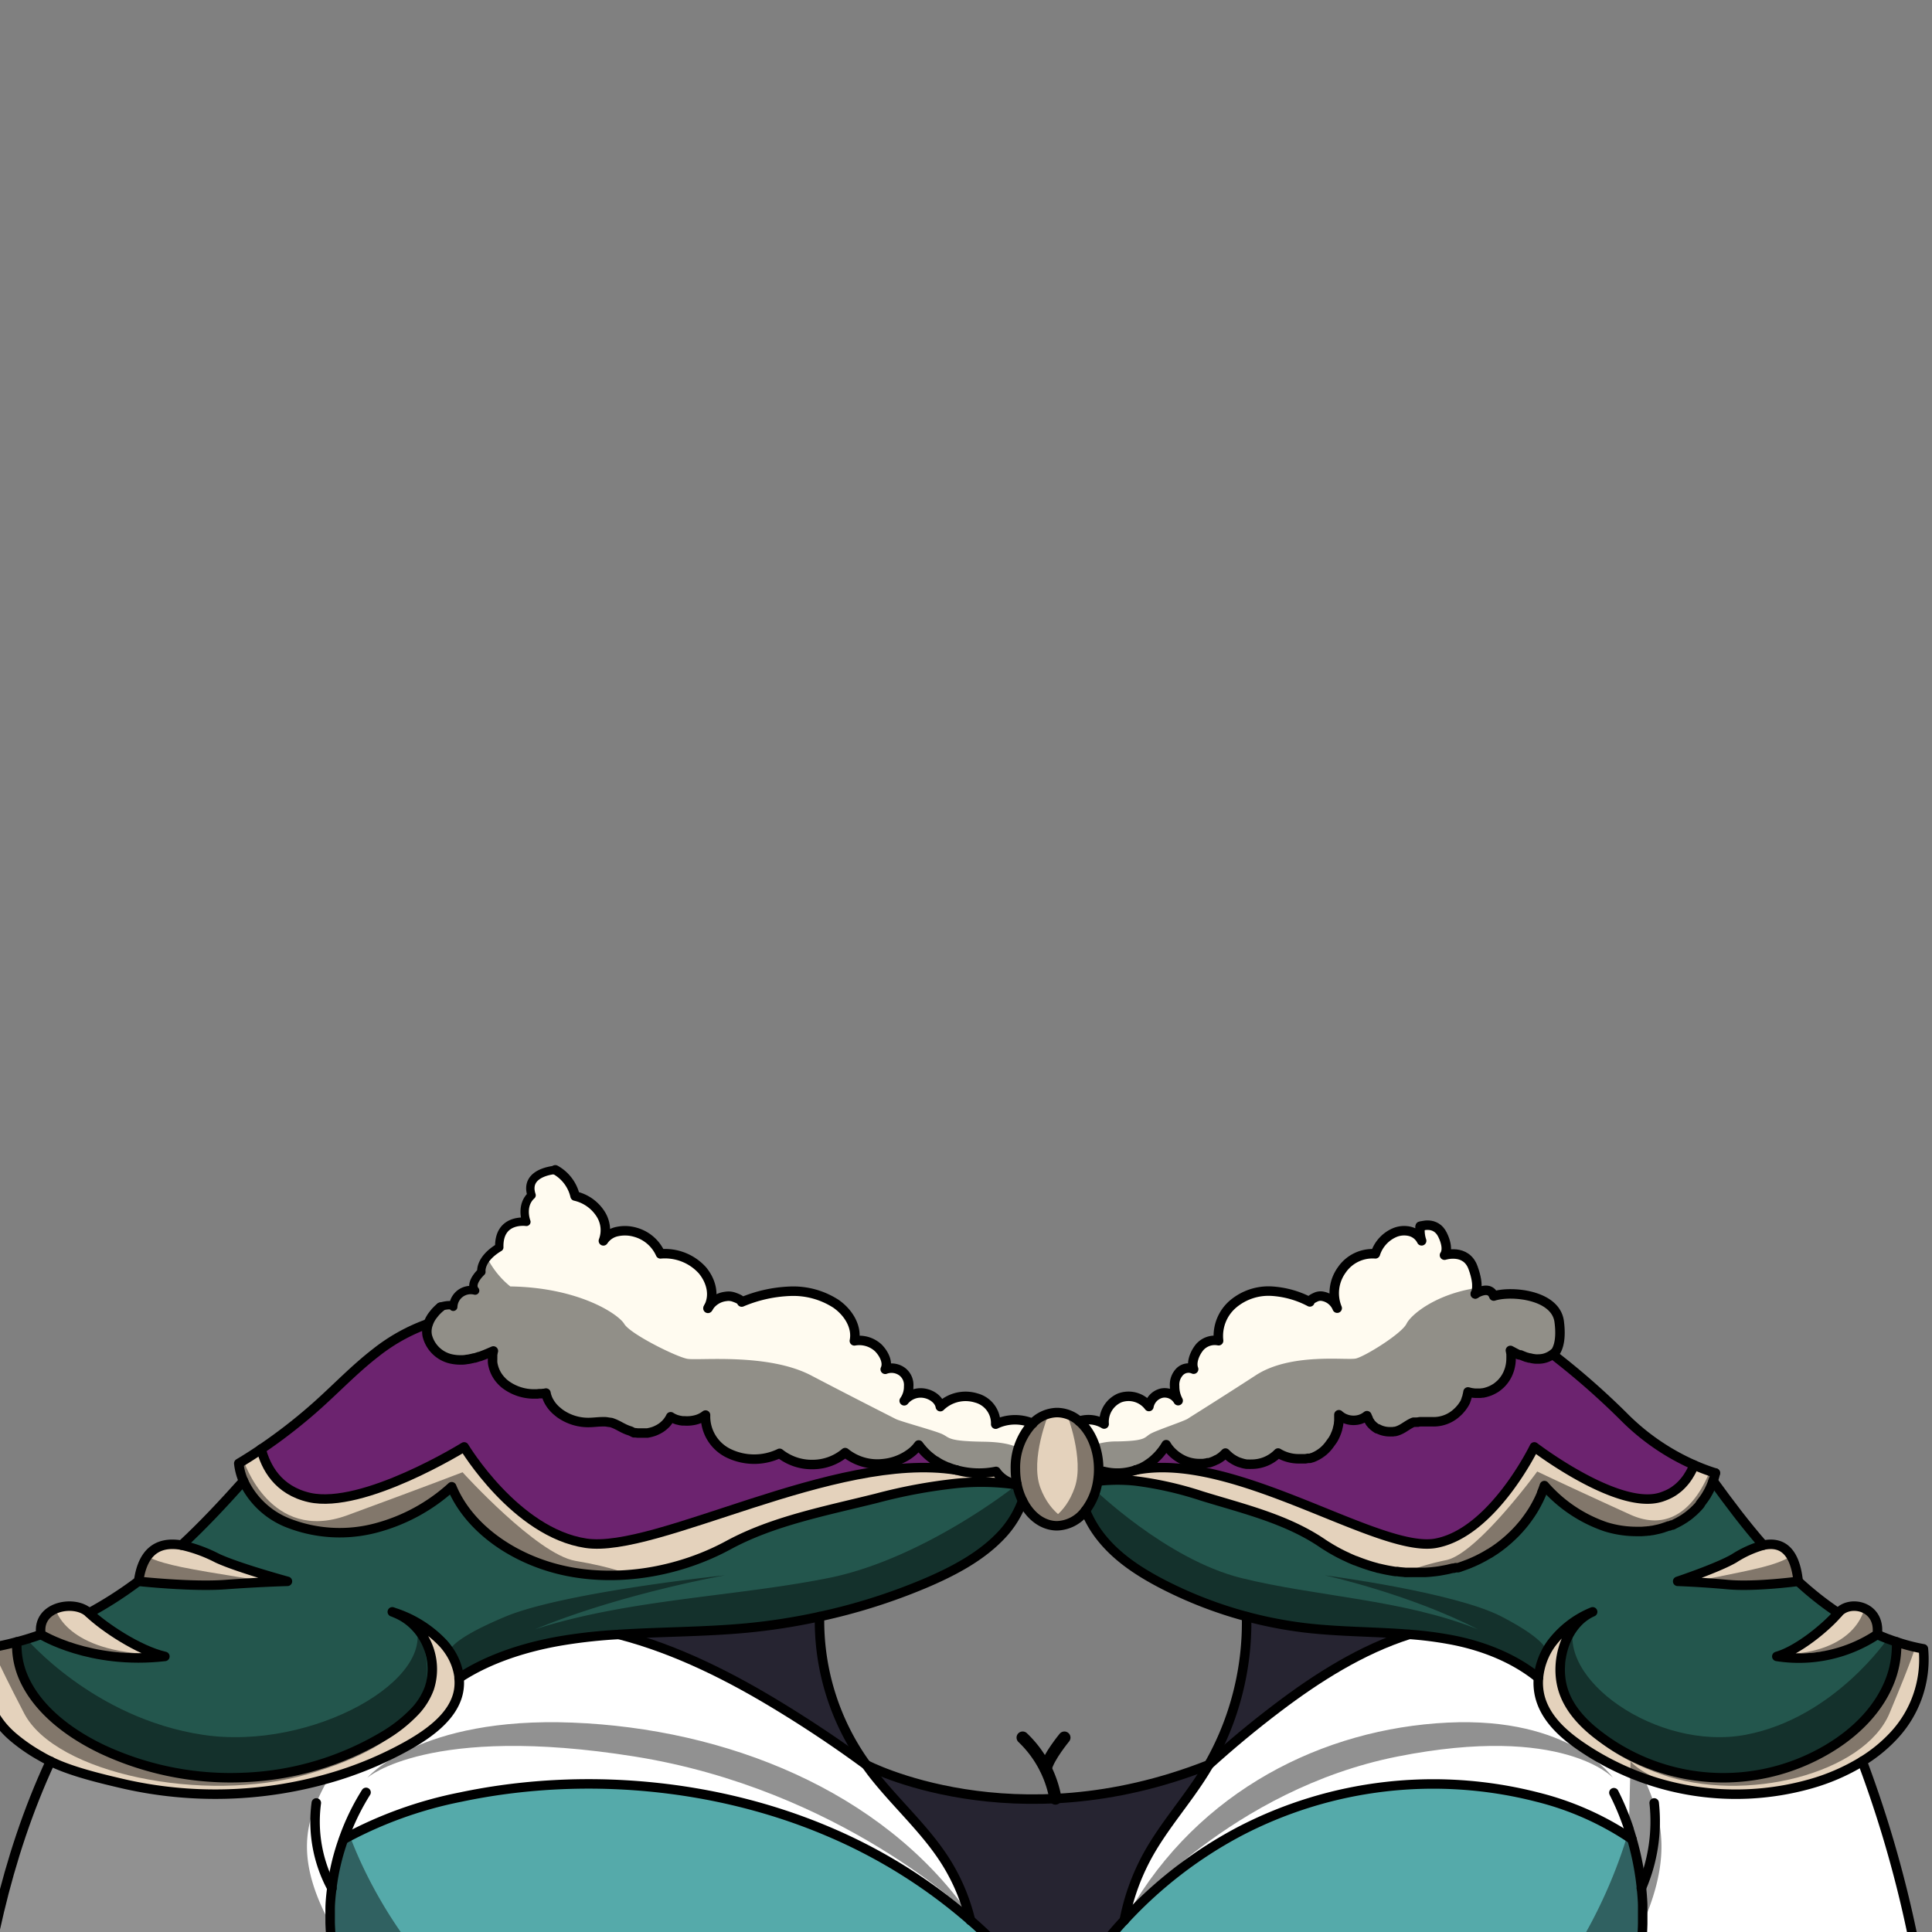 <svg xmlns="http://www.w3.org/2000/svg" viewBox="0 0 432 432">
  <rect x="0" y="0" width="432" height="432" fill="#808080" stroke="none"/>
  <defs>
    <style>.BUNTAI_BEAR_OUTFIT_BEAR_OUTFIT_24_cls-1{isolation:isolate;}.BUNTAI_BEAR_OUTFIT_BEAR_OUTFIT_24_cls-2{fill:#fff;}.BUNTAI_BEAR_OUTFIT_BEAR_OUTFIT_24_cls-3{fill:#6c236f;}.BUNTAI_BEAR_OUTFIT_BEAR_OUTFIT_24_cls-4{fill:#e4d2bc;}.BUNTAI_BEAR_OUTFIT_BEAR_OUTFIT_24_cls-5{fill:#5aa;}.BUNTAI_BEAR_OUTFIT_BEAR_OUTFIT_24_cls-6{fill:#fffbf0;}.BUNTAI_BEAR_OUTFIT_BEAR_OUTFIT_24_cls-7{fill:#23564d;}.BUNTAI_BEAR_OUTFIT_BEAR_OUTFIT_24_cls-8{fill:#262431;}.BUNTAI_BEAR_OUTFIT_BEAR_OUTFIT_24_cls-10,.BUNTAI_BEAR_OUTFIT_BEAR_OUTFIT_24_cls-12,.BUNTAI_BEAR_OUTFIT_BEAR_OUTFIT_24_cls-9{fill:none;stroke:#000;stroke-linecap:round;stroke-linejoin:round;}.BUNTAI_BEAR_OUTFIT_BEAR_OUTFIT_24_cls-9{stroke-width:2.12px;}.BUNTAI_BEAR_OUTFIT_BEAR_OUTFIT_24_cls-10{stroke-width:1.87px;}.BUNTAI_BEAR_OUTFIT_BEAR_OUTFIT_24_cls-11{opacity:0.43;mix-blend-mode:multiply;}.BUNTAI_BEAR_OUTFIT_BEAR_OUTFIT_24_cls-12{stroke-width:2.73px;}</style>
  </defs>
  <g class="BUNTAI_BEAR_OUTFIT_BEAR_OUTFIT_24_cls-1">
    <g id="outfit">
      <path class="BUNTAI_BEAR_OUTFIT_BEAR_OUTFIT_24_cls-2" d="M432,462H357.49l-.16-.07.16-.25.07-.12a60.61,60.61,0,0,0,8.56-20.84s0,0,0,0l.24-1.28a57.94,57.94,0,0,0,.95-9.28c0-.53,0-1.06,0-1.58s0-.83,0-1.23,0-.73,0-1.09c0-.72-.05-1.41-.1-2.1a62.52,62.52,0,0,0-2.28-12.83l-.28-.19-.84-.58a67.29,67.29,0,0,0-20.09-8.68,93.66,93.66,0,0,0-66.5,7.67,96.43,96.43,0,0,0-25.82,19.89,49.36,49.36,0,0,1,5.24-14.54c3.67-6.63,8.78-12.28,12.75-18.7.31-.51.61-1,.91-1.53q7.38-6.69,15.32-12.72c9-6.82,18.89-13.06,29.46-16.42a85.89,85.89,0,0,1,9.43,1.2c7,1.33,14,4.06,19.49,8.52a12.68,12.68,0,0,0,.27,3.93c1.13,4.83,5,8.42,9,11.2a60.45,60.45,0,0,0,11.27,6.16c1,.42,2.07.82,3.12,1.19a61.11,61.11,0,0,0,37,1.25,45.94,45.94,0,0,0,11.73-5.09A263,263,0,0,1,432,462Z" />
      <path class="BUNTAI_BEAR_OUTFIT_BEAR_OUTFIT_24_cls-3" d="M363.37,317.06a51.15,51.15,0,0,0,15.41,10.51,14.33,14.33,0,0,1-1.15,2.28,6.37,6.37,0,0,1-.35.55,6.55,6.55,0,0,1-.39.53c-.07.1-.15.19-.23.29s-.31.37-.48.55-.21.23-.32.33a8.8,8.8,0,0,1-1.08.93l-.39.29a9.91,9.91,0,0,1-2,1.06,5.59,5.59,0,0,1-.57.22q-.36.13-.75.24c-9.74,2.71-28-11.33-28-11.33s-9.26,19.16-22,21.54-45-20.66-67-16.38a6.83,6.83,0,0,0,.75-.29h.06l.31-.14.32-.15.09-.05.24-.13a2.58,2.58,0,0,0,.32-.18l.1-.06,0,0c.23-.14.44-.28.66-.44l.52-.37c.31-.25.61-.5.9-.78s.35-.33.52-.51l.18-.19c.17-.18.34-.38.5-.58a.39.39,0,0,0,.08-.1l.1-.12q.27-.33.51-.69l0,0c.2-.28.38-.57.55-.86l.27.43a.08.08,0,0,1,0,0h0a8.83,8.83,0,0,0,1.66,1.79,7.86,7.86,0,0,0,.8.59,8.39,8.39,0,0,0,3.67,1.36,9.2,9.2,0,0,0,1,.06h.09l.54,0h.17a5.77,5.77,0,0,0,.58-.08,2.63,2.63,0,0,0,.47-.1l.13,0h0l.1,0h.05l.05,0a4.16,4.16,0,0,0,.5-.16l.16-.06.29-.11.37-.17.36-.19.07,0a7.28,7.28,0,0,0,1-.64l.1-.07.07-.07h0a9.87,9.87,0,0,0,.75-.7l.17.17.06.05.09.09.15.15,0,0a1.43,1.43,0,0,0,.23.2,6.26,6.26,0,0,0,.57.45l0,0a3.78,3.78,0,0,0,.33.22l0,0,.21.13.13.08h0l.27.14a3.24,3.24,0,0,0,.37.19l.53.22.06,0a2.67,2.67,0,0,0,.26.09l.51.15a7.78,7.78,0,0,0,.84.16l.21,0,.2,0a5.83,5.83,0,0,0,.59,0,8.25,8.25,0,0,0,6-2.5,8.81,8.81,0,0,0,4.62,1.29l.44,0h.33l.3,0,.24,0h.17l.31-.06h.05l.21-.05.15,0h0l.09,0,.07,0,.14,0a2.49,2.49,0,0,0,.44-.14l.56-.22.35-.17h0l.29-.15.42-.25a10,10,0,0,0,1-.73l.07-.07a4,4,0,0,0,.3-.28,6.87,6.87,0,0,0,.58-.63l.28-.35.26-.36L298,322a8.35,8.35,0,0,0,.43-.77l.05-.11s0,0,0,0l.15-.33c0-.06.05-.13.08-.19l.15-.39c.08-.22.15-.45.22-.68a.64.64,0,0,1,0-.07c.06-.24.12-.48.17-.72a2.74,2.74,0,0,0,.08-.5s0,0,0,0,0,0,0-.06,0-.06,0-.09a4.53,4.53,0,0,0,.05-.53c0-.21,0-.43,0-.65s0-.38,0-.57a3.22,3.22,0,0,0,.28.24l.28.2.07.05,0,0a1.92,1.92,0,0,0,.31.18,2.53,2.53,0,0,0,.37.18,1.78,1.78,0,0,0,.36.14h0a5,5,0,0,0,2.4.2h0a2.33,2.33,0,0,0,.38-.08,2.24,2.24,0,0,0,.37-.1h0l.4-.16a4.43,4.43,0,0,0,.71-.39l.34-.25c0,.11.09.22.14.33a3.73,3.73,0,0,0,.16.35l0,.06a.56.56,0,0,1,0,.08h0a3.24,3.24,0,0,0,.21.35s0,0,0,0,0,0,0,0l.19.27,0,.06a5.62,5.62,0,0,0,.74.8,2.11,2.11,0,0,0,.23.19.1.1,0,0,0,0,0,2.75,2.75,0,0,0,.44.32l.1.07.1.06.06,0,0,0,.06,0h.05a3.29,3.29,0,0,0,.42.21,5.53,5.53,0,0,0,2.16.44,3.39,3.39,0,0,0,.45,0l.19,0h.12l.34-.06.17,0h0a5.34,5.34,0,0,0,1.08-.38,7.37,7.37,0,0,0,.87-.48l.83-.53c.28-.17.56-.34.85-.48l.22-.11.23-.09L317,318a4,4,0,0,1,.5-.09c.2,0,.4,0,.61,0h.17l.4,0,.49,0h.07l.41,0,.71,0a7.66,7.66,0,0,0,5.24-1.89c.18-.16.36-.32.53-.49s.33-.35.48-.53a4.81,4.81,0,0,0,.44-.57c.14-.19.27-.39.39-.59s.12-.22.17-.33h0s0,0,0,0a0,0,0,0,0,0,0,2.12,2.12,0,0,0,.11-.21.36.36,0,0,0,0-.09.61.61,0,0,0,.05-.12,2,2,0,0,0,.1-.21l0-.09c0-.09.07-.18.11-.28v0a2.76,2.76,0,0,0,.08-.27l0-.12a2.68,2.68,0,0,0,.07-.27,6,6,0,0,0,.12-.61l.5.13a4.34,4.34,0,0,0,.52.09,4.52,4.52,0,0,0,.53.06l.51,0h0a3.39,3.39,0,0,0,.45,0l.17,0h.15l.4-.05.15,0,.57-.13a4,4,0,0,0,.46-.14,7,7,0,0,0,.95-.38h0l.38-.2h0l.43-.25.08-.05.47-.35.26-.23a3.17,3.17,0,0,0,.34-.3,7.51,7.51,0,0,0,1.39-1.88,5.12,5.12,0,0,0,.25-.53,2.33,2.33,0,0,0,.11-.28,2.49,2.49,0,0,0,.11-.29,5,5,0,0,0,.17-.55c.05-.19.09-.38.13-.57a8.37,8.37,0,0,0,.15-1.58v-.07a5.44,5.44,0,0,0,0-.57.81.81,0,0,0,0-.16s0-.07,0-.1c0-.19-.05-.37-.08-.55s0-.24-.07-.35l.38.2.81.43.63.32.1,0,.09.05.05,0H340l.44.19.64.25.24.09.06,0,.21.06.33.1.17,0,.33.08a4,4,0,0,0,.5.09,4.6,4.6,0,0,0,.52.06l.48,0a5.81,5.81,0,0,0,1.24-.13,5.41,5.41,0,0,0,2.11-1A169.32,169.32,0,0,1,363.37,317.06Z" />
      <path class="BUNTAI_BEAR_OUTFIT_BEAR_OUTFIT_24_cls-4" d="M245.67,328.53a19.61,19.61,0,0,1-.11,2c-.05.33-.09.66-.15,1a14.15,14.15,0,0,1-2.69,6.23,8.17,8.17,0,0,1-6.35,3.41c-3.23,0-6.07-2.22-7.73-5.6a14.7,14.7,0,0,1-1.25-3.67h0a16.94,16.94,0,0,1-.34-3.39,14.42,14.42,0,0,1,3.9-10.3,7.75,7.75,0,0,1,5.42-2.36,7.52,7.52,0,0,1,4.87,1.88h0C243.9,320,245.67,324,245.67,328.53Z" />
      <path class="BUNTAI_BEAR_OUTFIT_BEAR_OUTFIT_24_cls-5" d="M367.35,428.52c0,.52,0,1.05,0,1.58a57.94,57.94,0,0,1-.95,9.28l-.24,1.28s0,0,0,0a60.61,60.61,0,0,1-8.56,20.84l-.07.12-.16.25a58.18,58.18,0,0,1-9.7,11.33c-30.14,27.77-89.33,12.28-95.43,4.45-1.13-1.46-2.22-3-3.24-4.45h0c-3.59-5.21-6.4-10.22-7.41-12.05-.27-.49-.4-.75-.4-.75A89.31,89.31,0,0,0,236,451.3a99.59,99.59,0,0,1,15.38-21.91h0a96.43,96.43,0,0,1,25.82-19.89,93.66,93.66,0,0,1,66.5-7.67,67.29,67.29,0,0,1,20.09,8.68l.84.58.28.19a62.52,62.52,0,0,1,2.28,12.83c.05.69.08,1.38.1,2.1,0,.36,0,.72,0,1.09S367.35,428.11,367.35,428.52Z" />
      <path class="BUNTAI_BEAR_OUTFIT_BEAR_OUTFIT_24_cls-5" d="M236,451.3a96.36,96.36,0,0,0-4.16,9.13,44.89,44.89,0,0,1-10.39,12.8c-13.82,11.87-35.54,16.62-62.46,14.54-35.12-2.71-60.81-14.54-60.81-14.54A64.28,64.28,0,0,1,86.26,462,55.14,55.14,0,0,1,75,439.38a49,49,0,0,1-1.18-9.48c0-.52,0-1,0-1.51s0-1,0-1.44c0-1.58.18-3.16.37-4.72a51.15,51.15,0,0,1,2.62-11c.46-.26.92-.52,1.4-.77A93.45,93.45,0,0,1,103,401.82c27.28-5.75,57-3,82.1,7.67A119,119,0,0,1,217,429.38h0A103,103,0,0,1,236,451.3Z" />
      <path class="BUNTAI_BEAR_OUTFIT_BEAR_OUTFIT_24_cls-6" d="M348.08,301.85a3.14,3.14,0,0,1-.63.89l-.05.05-.14.11a5.41,5.41,0,0,1-2.11,1,5.81,5.81,0,0,1-1.24.13l-.48,0a4.6,4.6,0,0,1-.52-.06,4,4,0,0,1-.5-.09l-.33-.08-.17,0-.33-.1-.21-.06-.06,0-.24-.09-.64-.25L340,303h-.07l-.05,0-.09-.05c-.25-.11-.49-.23-.73-.36l-.81-.43-.38-.2c0,.11.05.23.07.35s.06.36.08.55c0,0,0,.07,0,.1a.81.81,0,0,1,0,.16,5.44,5.44,0,0,1,0,.57v.07a8.37,8.37,0,0,1-.15,1.58c0,.19-.08.38-.13.57a5,5,0,0,1-.17.55c0,.1-.07.2-.11.29a2.33,2.33,0,0,1-.11.28,5.12,5.12,0,0,1-.25.53,7.51,7.51,0,0,1-1.39,1.88,3.17,3.17,0,0,1-.34.3l-.26.23-.47.35-.08.05-.43.25h0l-.38.2h0a7,7,0,0,1-.95.38l-.46.14-.57.13-.15,0-.4.05h-.15l-.17,0a3.39,3.39,0,0,1-.45,0h0l-.51,0a4.52,4.52,0,0,1-.53-.06,4.34,4.34,0,0,1-.52-.09l-.5-.13a6,6,0,0,1-.12.61,2.68,2.68,0,0,1-.07.27l0,.12a2.76,2.76,0,0,1-.08.27v0c0,.1-.07.19-.11.28l0,.09a2,2,0,0,1-.1.21.61.61,0,0,1-.05.12.36.36,0,0,1,0,.09,2.12,2.12,0,0,1-.11.21,0,0,0,0,1,0,0s0,0,0,0h0c-.05.11-.11.22-.17.33s-.25.4-.39.59a4.81,4.81,0,0,1-.44.57c-.15.18-.31.36-.48.53s-.35.33-.53.49a7.66,7.66,0,0,1-5.24,1.89l-.71,0-.41,0h-.07l-.49,0-.4,0h-.17c-.21,0-.41,0-.61,0a4,4,0,0,0-.5.08,3.53,3.53,0,0,0-.46.15l-.23.09-.22.11c-.29.14-.57.31-.85.48l-.83.53a7.37,7.37,0,0,1-.87.48,5.34,5.34,0,0,1-1.08.38h0l-.17,0-.34.06h-.12l-.19,0a3.39,3.39,0,0,1-.45,0,5.53,5.53,0,0,1-2.16-.44,3.29,3.29,0,0,1-.42-.21h-.05l-.06,0,0,0-.06,0-.1-.06-.1-.07a5,5,0,0,1-.44-.32.1.1,0,0,1,0,0,2.11,2.11,0,0,1-.23-.19,5.62,5.62,0,0,1-.74-.8l0-.06-.19-.27s0,0,0,0,0,0,0,0a3.24,3.24,0,0,1-.21-.35h0a.56.56,0,0,0,0-.08l0-.06a3.73,3.73,0,0,1-.16-.35c-.05-.11-.1-.22-.14-.33l-.34.25a4.43,4.43,0,0,1-.71.39l-.4.16h0l-.37.1a2.33,2.33,0,0,1-.38.08h0a5,5,0,0,1-2.4-.2h0l-.36-.14a2.53,2.53,0,0,1-.37-.18,1.92,1.92,0,0,1-.31-.18l0,0-.07-.05-.28-.2a3.22,3.22,0,0,1-.28-.24c0,.19,0,.38,0,.57s0,.44,0,.65a4.53,4.53,0,0,1-.05.53s0,.06,0,.09,0,0,0,.06,0,0,0,0c0,.17-.05.33-.08.5s-.11.48-.17.72a.64.64,0,0,0,0,.07c-.07.23-.14.46-.22.68l-.15.39c0,.06-.05.13-.08.19l-.15.33s0,0,0,0l-.05.11c-.13.26-.28.52-.43.77l-.27.42-.26.36-.28.35a6.87,6.87,0,0,1-.58.63,4,4,0,0,1-.3.28l-.07.07a10,10,0,0,1-1,.73l-.42.25-.29.15h0l-.35.17-.49.2-.07,0a2.49,2.49,0,0,1-.44.14l-.14,0-.07,0-.09,0h0l-.15,0-.21.05h-.05l-.31.06H292l-.24,0-.3,0h-.33l-.44,0a8.81,8.81,0,0,1-4.62-1.29,8.25,8.25,0,0,1-6,2.5,5.83,5.83,0,0,1-.59,0l-.2,0-.21,0a7.78,7.78,0,0,1-.84-.16l-.51-.15a2.67,2.67,0,0,1-.26-.09l-.06,0-.53-.22a3.24,3.24,0,0,1-.37-.19l-.27-.14h0l-.13-.08-.21-.13,0,0a3.78,3.78,0,0,1-.33-.22l0,0a6.26,6.26,0,0,1-.57-.45l-.05-.05-.18-.15,0,0-.15-.15-.09-.09-.06-.05-.17-.17a9.87,9.87,0,0,1-.75.7h0l-.07.07-.1.07a7.28,7.28,0,0,1-1,.64l-.07,0-.36.19-.37.17-.29.11-.16.06a4.16,4.16,0,0,1-.5.16l-.05,0h-.05l-.1,0h0l-.13,0a2.63,2.63,0,0,1-.47.1,5.77,5.77,0,0,1-.58.08h-.17l-.54,0h-.09a9.2,9.2,0,0,1-1-.06,8.39,8.39,0,0,1-3.67-1.36,7.86,7.86,0,0,1-.8-.59,8.83,8.83,0,0,1-1.66-1.79h0a.08.08,0,0,0,0,0l-.27-.43c-.17.29-.35.58-.55.86l0,0c-.2.28-.4.55-.61.81a.39.39,0,0,1-.08.1c-.16.2-.33.4-.5.58l-.18.19c-.17.18-.34.35-.52.51s-.59.53-.9.78l-.52.37c-.22.16-.43.3-.66.44l0,0-.1.06a2.58,2.58,0,0,1-.32.18l-.24.13-.09.05-.32.15-.31.14h-.06a6.83,6.83,0,0,1-.75.29H254a12.49,12.49,0,0,1-5.62.6.39.39,0,0,1-.15,0,.78.78,0,0,1-.22,0,.27.27,0,0,1-.13,0,2,2,0,0,1-.35-.06l-.72-.15a5.63,5.63,0,0,1-1.22,1.56,19.42,19.42,0,0,0,.11-2c0-.25,0-.49,0-.73a4.41,4.41,0,0,0,0-.52c0-.1,0-.2,0-.3s0-.41-.07-.62a13.73,13.73,0,0,0-.28-1.58c0-.16-.07-.32-.11-.47s0,0,0,0-.08-.31-.12-.45-.16-.52-.25-.78-.2-.54-.32-.81-.23-.52-.35-.77-.25-.49-.39-.72a11.18,11.18,0,0,0-1.38-1.95l-.25-.27a2.73,2.73,0,0,0-.34-.34c-.15-.16-.32-.3-.48-.44a6.73,6.73,0,0,1,5.58.65,5.82,5.82,0,0,1,3.49-5.85,5.69,5.69,0,0,1,6.52,1.93,3.77,3.77,0,0,1,2.92-3,3.47,3.47,0,0,1,3.62,1.69,6.69,6.69,0,0,1-.79-3.23,4.17,4.17,0,0,1,1.12-3.22,2.77,2.77,0,0,1,3.13-.59c-.59-1.54.23-3.53,1.26-4.81a4.46,4.46,0,0,1,4.32-1.55,9.4,9.4,0,0,1,3.31-8.27,12.29,12.29,0,0,1,8.42-2.82,21,21,0,0,1,8.68,2.41c.07-.51.94-.89,1.4-1.1a2.45,2.45,0,0,1,1.49-.15,4.33,4.33,0,0,1,3.22,2.65,8.83,8.83,0,0,1,1-8.51,8.34,8.34,0,0,1,7.58-3.66,7.72,7.72,0,0,1,4.5-4.82,5.53,5.53,0,0,1,3.29-.18,4,4,0,0,1,2.55,2.09,7.18,7.18,0,0,1-.31-3.25s3.45-1.36,5,1.9.42,4.53.42,4.53,4.85-1.56,6.4,2.84a11.34,11.34,0,0,1,.81,4.5,2.92,2.92,0,0,1-.33,1.33c.27-.17,3.23-2,4.12.49,3.84-1.23,13.82-.36,14.63,5.7C349.09,298.91,348.6,300.83,348.08,301.85Z" />
      <path class="BUNTAI_BEAR_OUTFIT_BEAR_OUTFIT_24_cls-6" d="M231,318.23a6.14,6.14,0,0,0-.43.45,2.91,2.91,0,0,0-.24.27c-.11.12-.2.24-.3.36a12.1,12.1,0,0,0-1.33,2.12c-.12.24-.24.49-.34.74s-.17.4-.25.62l-.15.42c-.07.2-.13.41-.2.62l-.06.22c-.06.22-.12.44-.17.67,0,.07,0,.15,0,.23a10.8,10.8,0,0,0-.21,1.16c0,.31-.08.62-.11.94s0,.46,0,.7,0,.52,0,.79,0,.3,0,.44h0l0,.7c0,.24,0,.47.06.71a12,12,0,0,0,.2,1.36s0,.08,0,.12v0l-.21,0h0c-.23-.05-.46-.11-.68-.18a7.63,7.63,0,0,1-.84-.31l-.44-.22a2.71,2.71,0,0,1-.37-.21,5.07,5.07,0,0,1-.54-.36,1.85,1.85,0,0,1-.32-.25,4.59,4.59,0,0,1-.41-.36,3.89,3.89,0,0,1-.34-.36,4.77,4.77,0,0,1-.48-.63c-.25.05-.5.1-.76.13h0l-.57.08a9.82,9.82,0,0,1-1.09.12l-.61,0a17.69,17.69,0,0,1-2.82-.1,18.71,18.71,0,0,1-3-.58h-.09c-.32-.09-.63-.18-.94-.29s-.55-.2-.81-.31l-.1,0a5.62,5.62,0,0,1-.56-.25l-.28-.13a1.34,1.34,0,0,1-.24-.12h0l-.06,0-.51-.28c-.11-.05-.21-.12-.32-.18l-.08-.05-.61-.39-.07,0-.48-.33-.22-.17-.17-.13c-.2-.14-.39-.3-.58-.46l0,0q-.43-.37-.84-.78c-.23-.23-.45-.47-.66-.71l-.18-.22s0,0,0,0c-.22-.25-.42-.51-.61-.77l-.05.06c-.14.19-.29.36-.44.54l0,0,0,0a9,9,0,0,1-.69.69l-.09.08a5.54,5.54,0,0,1-.45.37l-.33.25-.34.24c-.32.21-.65.41-1,.59a12.11,12.11,0,0,1-4.54,1.36,11.4,11.4,0,0,1-8.51-2.47,11.3,11.3,0,0,1-7.27,2.66,11.52,11.52,0,0,1-7.38-2.5,13.11,13.11,0,0,1-11.39,0,9.16,9.16,0,0,1-5.18-8.56,5.87,5.87,0,0,1-1.92,1,7.76,7.76,0,0,1-2.8.3l-.23,0-.12,0h-.11a2.38,2.38,0,0,1-.37-.06h-.08l-.35-.08a3.18,3.18,0,0,1-.33-.09l-.07,0a0,0,0,0,1,0,0h0l-.38-.14-.37-.16a5.25,5.25,0,0,1-.7-.39,1.24,1.24,0,0,1-.1.2l-.06.11a2.9,2.9,0,0,1-.2.33h0a4.71,4.71,0,0,1-.34.48l0,0-.07.09c-.06.08-.13.15-.2.23l0,0s0,.05-.07.08a3.19,3.19,0,0,1-.26.26l-.07.06-.21.19a5.66,5.66,0,0,1-.94.66l-.08.05-.27.14a6.61,6.61,0,0,1-1,.43l-.3.09h0l-.25.07-.25.06-.53.11-.45,0-.17,0c-.22,0-.45,0-.68,0l-.52,0h-.15l-.2,0-.51-.06-.08,0-.17,0h-.09L141,320h0l-.65-.22a10.27,10.27,0,0,1-1.07-.48c-.35-.17-.69-.36-1-.53l-.52-.25a5,5,0,0,0-.53-.23,5.14,5.14,0,0,0-.55-.2A4.74,4.74,0,0,0,136,318c-.21,0-.41-.06-.62-.08h-.62c-1,0-1.94.14-2.91.16a10.9,10.9,0,0,1-6.47-1.89c-.13-.09-.26-.18-.38-.28l-.11-.09h0l-.15-.12-.1-.09,0,0a5.46,5.46,0,0,1-.44-.38.08.08,0,0,1,0,0h0c-.18-.17-.35-.35-.51-.53a6.15,6.15,0,0,1-.46-.58l0,0c-.09-.12-.17-.24-.25-.37l-.16-.26a.54.54,0,0,1-.07-.13,2,2,0,0,1-.11-.2c-.07-.13-.13-.27-.19-.41v0c-.08-.19-.15-.39-.21-.58,0,0,0,0,0,0a5.43,5.43,0,0,1-.16-.67l-.42.09-.21,0-.32.05-.32,0c-.21,0-.43,0-.64.06l-.65,0a10.65,10.65,0,0,1-6.56-2.16,7.09,7.09,0,0,1-.65-.58,2.91,2.91,0,0,1-.3-.31,7.29,7.29,0,0,1-1.74-3.3,4.1,4.1,0,0,1-.12-.7,7,7,0,0,1,0-.79,2.75,2.75,0,0,1,0-.4.3.3,0,0,1,0-.13s0-.07,0-.1v0a.17.17,0,0,1,0-.07.28.28,0,0,1,0-.09,3.4,3.4,0,0,1,.08-.53s0,0,0-.05.06-.27.1-.4l-.51.22-.74.32-.24.1-.57.23-.65.25-.19.07-.19.06-.09,0c-.34.12-.68.23-1,.32l-.15,0a3.59,3.59,0,0,1-.47.12c-.21.05-.42.1-.63.13l-.28.05c-.2,0-.39.06-.58.08a5.44,5.44,0,0,1-.58.05l-.58,0a8.78,8.78,0,0,1-1.53-.13,7.09,7.09,0,0,1-5.81-5.32,4.91,4.91,0,0,1,.21-2.58,6.62,6.62,0,0,1,1.11-2.05l.27-.34.27-.33.47-.48a2.73,2.73,0,0,1,.25-.23l.26-.23.14-.11c2.78-.8,2.93,0,2.93,0a3.91,3.91,0,0,1,4.89-3.62c-1.4-1.63,1.4-4.19,1.4-4.19a4.33,4.33,0,0,1,1.18-3.14,10.3,10.3,0,0,1,2.78-2.34c-.17-6.63,6.06-5.7,6.06-5.7s-1.4-3.62,1.16-5.95c-1.74-5.24,5.35-5.67,5.35-5.67a9,9,0,0,1,4.42,5.86,9.15,9.15,0,0,1,5.65,3.92,6.71,6.71,0,0,1,.68,6.1,4.85,4.85,0,0,1,3.15-2.09,8.3,8.3,0,0,1,4.05.18,8.66,8.66,0,0,1,5.56,4.82,11.29,11.29,0,0,1,9.37,3.66c2,2.4,2.79,5.58,1.39,8.26a5.27,5.27,0,0,1,3.83-2.4,3.68,3.68,0,0,1,1.84.15c.58.21,1.66.59,1.74,1.1a30.72,30.72,0,0,1,10.71-2.41,17.58,17.58,0,0,1,10.4,2.82c2.84,2,4.7,5.19,4.08,8.27a6.26,6.26,0,0,1,5.33,1.55c1.28,1.28,2.29,3.27,1.57,4.81a4,4,0,0,1,3.87.59,3.74,3.74,0,0,1,1.37,3.22,5.38,5.38,0,0,1-1,3.23,4.75,4.75,0,0,1,4.48-1.69c1.72.28,3.35,1.49,3.6,3a8.08,8.08,0,0,1,8.06-1.93,5.83,5.83,0,0,1,4.32,5.85,10.05,10.05,0,0,1,7.73-.39A5.59,5.59,0,0,1,231,318.23Z" />
      <path class="BUNTAI_BEAR_OUTFIT_BEAR_OUTFIT_24_cls-7" d="M419.75,365.47a31.66,31.66,0,0,1-22.45,4.91c4.8-1.36,11.17-6.67,13.73-9.72a72.41,72.41,0,0,1-8.95-7.07s-9.59,1.29-15.7.73-11.25-.73-11.25-.73,9-3,12.66-5.16a24.09,24.09,0,0,1,6.49-2.93c-4-4.56-7.65-9.43-11.23-14.36a16.83,16.83,0,0,1-8,9.33,21.06,21.06,0,0,1-16,1.14,31.57,31.57,0,0,1-13.67-9.2c-3.24,9.71-11.95,16.92-21.66,19.07s-20.11-.43-28.43-6c-8.07-5.44-17.7-7.67-26.92-10.52a79.41,79.41,0,0,0-14.67-3.33,38.57,38.57,0,0,0-8.25,0,14.15,14.15,0,0,1-2.69,6.23,24.24,24.24,0,0,0,3.42,5.87c3.65,4.64,8.69,7.89,13.86,10.57A94.12,94.12,0,0,0,291.87,364c7.7.9,15.49.83,23.2,1.45a85.58,85.58,0,0,1,9.43,1.2c7,1.33,14,4.06,19.49,8.52a15.55,15.55,0,0,1,2.8-7.58,21.71,21.71,0,0,1,9.32-7.2c-5.87,2.55-8.49,10.75-6.71,17.08,1.26,4.48,4.65,8,8.31,10.74a45.74,45.74,0,0,0,50.94,2.89c6.15-3.63,11.65-8.95,14.14-15.81a22.23,22.23,0,0,0,1.28-8.18C422.6,366.65,421.17,366.09,419.75,365.47Z" />
      <path class="BUNTAI_BEAR_OUTFIT_BEAR_OUTFIT_24_cls-7" d="M227.18,331.89h-.05a55.8,55.8,0,0,0-12.92-.29,117.7,117.7,0,0,0-18.1,3.33c-11.39,2.85-23.28,5.08-33.24,10.52-10.28,5.61-23.12,8.21-35.1,6S105,342.12,101,332.41a40.46,40.46,0,0,1-16.87,9.2,31.61,31.61,0,0,1-19.81-1.14,18.41,18.41,0,0,1-9.88-9.33c-4.42,4.93-8.94,9.8-13.86,14.36a33.22,33.22,0,0,1,8,2.93c4.6,2.16,15.65,5.16,15.65,5.16s-6.34.16-13.89.73S31,353.59,31,353.59a88.8,88.8,0,0,1-11,7.07c3.16,3,11,8.36,16.95,9.72-16.73,1.93-27.71-4.91-27.71-4.91-1.75.62-3.53,1.18-5.34,1.66a18,18,0,0,0,1.58,8.18c3.07,6.86,9.86,12.18,17.45,15.81a67.72,67.72,0,0,0,32,6.32,66,66,0,0,0,30.94-9.21c4.52-2.75,8.71-6.26,10.26-10.74a13.74,13.74,0,0,0-8.29-17.08c4.48,1.56,8.66,3.91,11.5,7.2a13.84,13.84,0,0,1,3.47,7.58c6.78-4.46,15.47-7.19,24.06-8.52,3.85-.59,7.74-1,11.65-1.2,9.52-.62,19.14-.55,28.63-1.45a137.51,137.51,0,0,0,16.22-2.54,132.11,132.11,0,0,0,23.14-7.25c6.39-2.68,12.6-5.93,17.12-10.57a22.21,22.21,0,0,0,5.13-8.06,14.7,14.7,0,0,1-1.25-3.67Z" />
      <path class="BUNTAI_BEAR_OUTFIT_BEAR_OUTFIT_24_cls-3" d="M212.8,328.38c.31.11.63.2.94.29-27.22-4.28-67,18.76-82.74,16.38s-27.21-21.54-27.21-21.54-22.55,14-34.59,11.32C62.1,333.24,59.41,328,58.39,324a118.54,118.54,0,0,0,12.79-10c4.28-3.85,8.22-8,12.82-11.54A40.87,40.87,0,0,1,95.65,296a5,5,0,0,0-.21,2.58,7.11,7.11,0,0,0,5.81,5.32c3.1.54,6.2-.71,9-2a7.09,7.09,0,0,0,2.6,7.48,11,11,0,0,0,9.12,1.86,7.83,7.83,0,0,0,3.44,4.87,10.9,10.9,0,0,0,6.47,1.89,20.69,20.69,0,0,1,4.16-.06c1.56.3,2.8,1.28,4.27,1.84a8.35,8.35,0,0,0,5.58.09,6.74,6.74,0,0,0,3.9-3.37,7.24,7.24,0,0,0,7.88-.25,9.17,9.17,0,0,0,5.19,8.57,13.18,13.18,0,0,0,11.39,0,11.47,11.47,0,0,0,7.37,2.5,11.3,11.3,0,0,0,7.27-2.66,11.89,11.89,0,0,0,16.47-1.75A15.34,15.34,0,0,0,212.8,328.38Z" />
      <path class="BUNTAI_BEAR_OUTFIT_BEAR_OUTFIT_24_cls-2" d="M217,429.38a119,119,0,0,0-31.89-19.89c-25.1-10.65-54.82-13.42-82.1-7.67a93.45,93.45,0,0,0-24.77,8.68c-.48.25-.94.51-1.4.77a51.15,51.15,0,0,0-2.62,11c-.19,1.56-.32,3.14-.37,4.72,0,.48,0,1,0,1.44s0,1,0,1.51A49,49,0,0,0,75,439.38,55.14,55.14,0,0,0,86.26,462H-6c2.65-23.32,7.14-46.31,17.26-68.14,4.48,2.27,11.43,3.92,16.48,5.09a92.41,92.41,0,0,0,45.69-1.24,82.51,82.51,0,0,0,17.78-7.36c4.92-2.78,9.72-6.37,11.11-11.2a10.26,10.26,0,0,0,.33-3.93l.06,0h0c6.77-4.43,15.43-7.14,24-8.47,3.85-.59,7.74-1,11.64-1.2,13.06,3.36,25.25,9.6,36.37,16.42q9.8,6,18.92,12.72c.37.52.74,1,1.12,1.53,4.91,6.42,11.22,12.07,15.74,18.7a43.7,43.7,0,0,1,6.08,13.06,0,0,0,0,1,0,0C216.77,428.39,216.9,428.89,217,429.38Z" />
      <path class="BUNTAI_BEAR_OUTFIT_BEAR_OUTFIT_24_cls-8" d="M291.87,364a92,92,0,0,1-13.13-2.54,64.13,64.13,0,0,1-8.45,33.13q7.38-6.69,15.32-12.71c9-6.83,18.89-13.07,29.46-16.43C307.36,364.85,299.57,364.92,291.87,364Z" />
      <path class="BUNTAI_BEAR_OUTFIT_BEAR_OUTFIT_24_cls-8" d="M193.68,394.61c.37.52.74,1,1.12,1.53,4.91,6.42,11.22,12.07,15.74,18.7A43.83,43.83,0,0,1,217,429.39h0a103,103,0,0,1,19,21.91,99.82,99.82,0,0,1,15.38-21.91h0a49.62,49.62,0,0,1,5.25-14.55c3.67-6.63,8.77-12.28,12.74-18.7.31-.51.61-1,.91-1.53C226.52,411.89,193.68,394.61,193.68,394.61Z" />
      <path class="BUNTAI_BEAR_OUTFIT_BEAR_OUTFIT_24_cls-8" d="M183.25,361.48A137.51,137.51,0,0,1,167,364c-9.49.9-19.11.83-28.63,1.45,13,3.36,25.24,9.6,36.36,16.43q9.8,6,18.92,12.71A54.88,54.88,0,0,1,183.25,361.48Z" />
      <path class="BUNTAI_BEAR_OUTFIT_BEAR_OUTFIT_24_cls-4" d="M419.75,365.47c.81-6.38-6.18-7.87-8.72-4.81s-8.93,8.36-13.73,9.72A31.66,31.66,0,0,0,419.75,365.47Z" />
      <path class="BUNTAI_BEAR_OUTFIT_BEAR_OUTFIT_24_cls-4" d="M430.09,368.68a41.55,41.55,0,0,1-6-1.55,22.23,22.23,0,0,1-1.28,8.18c-2.49,6.86-8,12.18-14.14,15.81a45.74,45.74,0,0,1-50.94-2.89c-3.66-2.75-7-6.26-8.31-10.74-1.78-6.33.84-14.53,6.71-17.08a21.71,21.71,0,0,0-9.32,7.2,15.55,15.55,0,0,0-2.8,7.58,12.68,12.68,0,0,0,.27,3.93c1.13,4.83,5,8.43,9,11.2a61.36,61.36,0,0,0,51.4,8.6,46.26,46.26,0,0,0,11.73-5.08,33.17,33.17,0,0,0,6.78-5.45A25,25,0,0,0,430.09,368.68Z" />
      <path class="BUNTAI_BEAR_OUTFIT_BEAR_OUTFIT_24_cls-4" d="M386.38,354.32c6.11.56,15.7-.73,15.7-.73h0c-.85-7.63-4.32-8.82-7.8-8.08a24.09,24.09,0,0,0-6.49,2.93c-3.7,2.16-12.66,5.16-12.66,5.16S380.26,353.75,386.38,354.32Z" />
      <path class="BUNTAI_BEAR_OUTFIT_BEAR_OUTFIT_24_cls-4" d="M383.56,329.37a13.74,13.74,0,0,1-.51,1.77,0,0,0,0,0,0,0v0c-.12.33-.24.66-.38,1l-.09.21c-.14.32-.29.64-.44.94,0,0,0,0,0,0q-.24.47-.51.9c0,.09-.1.17-.15.26-.17.28-.36.55-.55.82l-.4.54h0l-.18.22-.05.06,0,.06-.06.07h0a.6.6,0,0,1-.08.08l0,.05,0,.05a13.82,13.82,0,0,1-1.23,1.31,4.38,4.38,0,0,1-.45.41l-.64.55a.19.19,0,0,1-.07.06.51.51,0,0,1-.13.09h0a.05.05,0,0,1,0,0l0,0-.06.06-.17.13-.22.15-.13.09c-.23.17-.46.32-.7.47l-.23.14c-.27.17-.55.33-.83.48L374,341l-.06,0-.06,0-.1,0-.5.21-.09,0-.12,0-.45.17-.46.15-.43.15c-.38.11-.76.21-1.15.3s-.77.17-1.17.24-.57.09-.87.12l-.45.06-.17,0-.77.06h-.23c-.36,0-.71,0-1.07,0a23.1,23.1,0,0,1-6.85-1.06,31.69,31.69,0,0,1-13.67-9.2c-.18.55-.39,1.1-.61,1.63l0,.08-.16.4c-.06.15-.13.29-.19.43s-.12.28-.19.41l-.19.4-.3.58c-.1.2-.2.39-.31.58s-.24.45-.38.67-.11.19-.17.29-.15.25-.24.38a.08.08,0,0,1,0,0l-.08.13c-.18.28-.36.55-.55.82s-.57.81-.88,1.21l-.19.25q-.45.57-.93,1.11c-.35.41-.72.81-1.1,1.2s-.77.77-1.17,1.13c-.23.22-.46.43-.7.63l-.72.61c-.24.2-.49.39-.74.58l-.38.29,0,0h0l-.11.08-.55.39-.71.47-.13.08-.12.08c-.12.09-.25.17-.38.25l-.13.08-.05,0c-.7.44-1.43.84-2.17,1.21-.28.15-.56.28-.84.41l-.66.3-.33.14-.34.15-.19.07-.16.07-1,.37c-.34.13-.69.24-1,.36l-.27.08-.08,0-.15,0-.3.09-.45.12-.06,0h-.05l0,0-.13,0-.6.14-.31.08c-.48.11-1,.2-1.44.28l-.6.11-.72.1-.73.08c-.58.07-1.17.11-1.76.14l-.79,0h-1.07l-1,0h-.46l-.36,0-.49,0-.17,0-.58-.05q-.66-.06-1.32-.15l-.19,0h-.12l-.12,0c-.44-.06-.88-.14-1.32-.22h0c-.57-.1-1.14-.22-1.7-.35l-.6-.14c-.2,0-.4-.1-.59-.15-.39-.1-.79-.21-1.18-.33l-1-.32c-.84-.28-1.66-.58-2.48-.91l-.07,0-.69-.29-.23-.1c-.28-.12-.56-.24-.83-.38s-.37-.16-.54-.25l-.54-.26-.83-.42-.24-.13c-.38-.2-.75-.41-1.12-.62l0,0c-.32-.18-.64-.37-.95-.57-.5-.3-1-.61-1.47-.94-8.07-5.44-17.7-7.67-26.93-10.52a79.12,79.12,0,0,0-14.66-3.33,38.57,38.57,0,0,0-8.25,0l.09-.57.06-.42a5.63,5.63,0,0,0,1.22-1.56,9.63,9.63,0,0,0,1.07.21l.42.06h.08a12.49,12.49,0,0,0,5.62-.6h.08c22-4.28,54.25,18.76,67,16.38s22-21.54,22-21.54,18.27,14,28,11.33q.39-.1.75-.24a5.59,5.59,0,0,0,.57-.22,9.91,9.91,0,0,0,2-1.06l.39-.29a8.8,8.8,0,0,0,1.08-.93l.32-.33c.17-.18.33-.37.48-.55s.16-.19.23-.29a6.55,6.55,0,0,0,.39-.53,6.37,6.37,0,0,0,.35-.55,14.33,14.33,0,0,0,1.15-2.28c1.15.51,2.29.95,3.38,1.34l1.15.38Z" />
      <path class="BUNTAI_BEAR_OUTFIT_BEAR_OUTFIT_24_cls-4" d="M222.71,329a19,19,0,0,1-8.88-.32h-.09c-27.22-4.28-67,18.76-82.74,16.38s-27.21-21.54-27.21-21.54-22.55,14-34.59,11.32C62.1,333.24,59.41,328,58.39,324c-1.62,1.11-3.29,2.17-5,3.19a13.36,13.36,0,0,0,1.05,3.95,18.41,18.41,0,0,0,9.88,9.33,31.61,31.61,0,0,0,19.81,1.14,40.46,40.46,0,0,0,16.87-9.2c4,9.71,14.76,16.92,26.75,19.07s24.82-.43,35.1-6c10-5.44,21.85-7.67,33.24-10.52a117.7,117.7,0,0,1,18.1-3.33,55.8,55.8,0,0,1,12.92.29A7,7,0,0,1,222.71,329Z" />
      <path class="BUNTAI_BEAR_OUTFIT_BEAR_OUTFIT_24_cls-4" d="M102.35,379.12c-1.39,4.83-6.19,8.42-11.11,11.2a82.51,82.51,0,0,1-17.78,7.36,92.41,92.41,0,0,1-45.69,1.24c-5.05-1.17-12-2.82-16.48-5.09-.72-.34-1.41-.71-2.1-1.11l0,0a38.37,38.37,0,0,1-6.24-4.31c-6.16-5.25-7.44-12.37-6.53-19.71.65-.09,1.28-.19,1.92-.31,1.87-.33,3.7-.75,5.52-1.24a18.06,18.06,0,0,0,1.57,8.17c3.08,6.87,9.87,12.19,17.46,15.82a67.72,67.72,0,0,0,32,6.32,65.86,65.86,0,0,0,30.94-9.22A32.12,32.12,0,0,0,93,382.5a15.21,15.21,0,0,0,3.06-5,13.85,13.85,0,0,0-2.57-13.1l0,0c-.1-.11-.19-.23-.3-.34a12.84,12.84,0,0,0-4.87-3.41,32.26,32.26,0,0,1,4.33,1.9h0a22.41,22.41,0,0,1,6.64,5.09,15.43,15.43,0,0,1,1.35,1.78,13.32,13.32,0,0,1,2.07,5.48,3.11,3.11,0,0,1,0,.32A10.26,10.26,0,0,1,102.35,379.12Z" />
      <path class="BUNTAI_BEAR_OUTFIT_BEAR_OUTFIT_24_cls-4" d="M50.35,354.32c7.55-.57,13.89-.73,13.89-.73s-11-3-15.65-5.16a33.22,33.22,0,0,0-8-2.93c-4.3-.75-8.59.45-9.63,8.08h0S42.8,354.88,50.35,354.32Z" />
      <path class="BUNTAI_BEAR_OUTFIT_BEAR_OUTFIT_24_cls-4" d="M36.87,370.38c-5.94-1.36-13.79-6.67-16.95-9.72s-11.78-1.57-10.76,4.81C9.16,365.47,20.14,372.31,36.87,370.38Z" />
      <path class="BUNTAI_BEAR_OUTFIT_BEAR_OUTFIT_24_cls-9" d="M227.18,331.89l.21,0" />
      <path class="BUNTAI_BEAR_OUTFIT_BEAR_OUTFIT_24_cls-9" d="M213.83,328.69a19,19,0,0,0,8.88.32,7,7,0,0,0,4.42,2.87" />
      <path class="BUNTAI_BEAR_OUTFIT_BEAR_OUTFIT_24_cls-9" d="M213.74,328.67c-.32-.09-.63-.18-.94-.29s-.55-.2-.81-.31l-.1,0-.56-.25-.28-.13a1.34,1.34,0,0,1-.24-.12h0l-.06,0-.51-.28c-.11-.05-.21-.12-.32-.18l-.08-.05-.61-.39-.07,0-.48-.33-.22-.17-.17-.13-.58-.46,0,0q-.43-.37-.84-.78c-.23-.23-.45-.47-.66-.71l-.18-.22s0,0,0,0c-.22-.25-.42-.51-.61-.77l-.05.06c-.13.18-.29.37-.44.54l0,0,0,0a9,9,0,0,1-.69.69l-.09.08a5.54,5.54,0,0,1-.45.37,4.08,4.08,0,0,1-.33.25l-.34.24c-.32.21-.65.41-1,.59a12.11,12.11,0,0,1-4.54,1.36,11.4,11.4,0,0,1-8.51-2.47,11.3,11.3,0,0,1-7.27,2.66,11.52,11.52,0,0,1-7.38-2.5,13.11,13.11,0,0,1-11.39,0,9.16,9.16,0,0,1-5.18-8.56,5.87,5.87,0,0,1-1.92,1,7.76,7.76,0,0,1-2.8.3l-.23,0h0l-.09,0h-.11a2.38,2.38,0,0,1-.37-.06h-.08l-.35-.08a3.18,3.18,0,0,1-.33-.09l-.07,0a0,0,0,0,1,0,0h0l-.38-.14-.37-.16a5.25,5.25,0,0,1-.7-.39,1.24,1.24,0,0,1-.1.2l-.06.11a2.23,2.23,0,0,1-.2.33h0a4.71,4.71,0,0,1-.34.48l0,0-.07.09c-.06.08-.13.15-.2.23l0,0s0,.05-.07.08a3.19,3.19,0,0,1-.26.26l-.07.06-.21.19a5.66,5.66,0,0,1-.94.66l-.08.05-.27.14a6.61,6.61,0,0,1-1,.43l-.3.09h0l-.25.07-.25.06-.53.11-.45,0-.17,0c-.22,0-.45,0-.68,0l-.52,0h-.15l-.2,0-.51-.06-.08,0-.17,0h-.09L141,320h0l-.65-.22a10.27,10.27,0,0,1-1.07-.48c-.35-.17-.69-.36-1-.53l-.52-.25a5,5,0,0,0-.53-.23,5.14,5.14,0,0,0-.55-.2L136,318a6.17,6.17,0,0,0-.62-.09h-.62c-1,0-1.94.14-2.91.16a10.9,10.9,0,0,1-6.47-1.89c-.13-.09-.26-.18-.38-.28l-.11-.09h0l-.15-.12-.1-.09,0,0a5.46,5.46,0,0,1-.44-.38.08.08,0,0,1,0,0h0c-.18-.17-.35-.35-.51-.53a6.15,6.15,0,0,1-.46-.58l0,0c-.09-.12-.17-.24-.25-.37l-.16-.26a.83.83,0,0,1-.07-.13,2,2,0,0,1-.11-.2c-.07-.13-.13-.27-.19-.41v0c-.08-.19-.15-.39-.21-.58,0,0,0,0,0,0a5.43,5.43,0,0,1-.16-.67l-.42.09-.21,0-.32.05-.32,0c-.21,0-.43,0-.64.06l-.65,0a10.65,10.65,0,0,1-6.56-2.16,7.09,7.09,0,0,1-.65-.58l-.3-.31a7.29,7.29,0,0,1-1.74-3.3,4.1,4.1,0,0,1-.12-.7,7,7,0,0,1,0-.79,2.75,2.75,0,0,1,0-.4.62.62,0,0,1,0-.13s0-.07,0-.1v0a.17.17,0,0,1,0-.07.28.28,0,0,1,0-.09c0-.05,0-.1,0-.16s.05-.24.07-.37,0,0,0-.05.06-.27.1-.4l-.51.22-.74.32-.24.1-.57.23-.65.25-.19.07-.19.06-.09,0c-.34.12-.68.23-1,.32l-.15,0-.24.06a1,1,0,0,1-.23.06l-.25.05a2.57,2.57,0,0,1-.38.08l-.28.05c-.2,0-.39.06-.58.08a5.44,5.44,0,0,1-.58.05l-.58,0a8.78,8.78,0,0,1-1.53-.13,7.09,7.09,0,0,1-5.81-5.32,4.91,4.91,0,0,1,.21-2.58,6.62,6.62,0,0,1,1.11-2.05l.27-.34.27-.33.47-.48a2.73,2.73,0,0,1,.25-.23l.08-.08.18-.15.14-.11" />
      <path class="BUNTAI_BEAR_OUTFIT_BEAR_OUTFIT_24_cls-9" d="M124.17,261.58a9,9,0,0,1,4.42,5.86,9.15,9.15,0,0,1,5.65,3.92,6.71,6.71,0,0,1,.68,6.1,4.85,4.85,0,0,1,3.15-2.09,8.3,8.3,0,0,1,4.05.18,8.66,8.66,0,0,1,5.56,4.82,11.29,11.29,0,0,1,9.37,3.66c2,2.4,2.79,5.58,1.39,8.26" />
      <path class="BUNTAI_BEAR_OUTFIT_BEAR_OUTFIT_24_cls-9" d="M158.3,292.55c0-.09.1-.17.14-.26a5.27,5.27,0,0,1,3.83-2.4,3.68,3.68,0,0,1,1.84.15c.58.21,1.66.59,1.74,1.1a30.72,30.72,0,0,1,10.71-2.41,17.58,17.58,0,0,1,10.4,2.82c2.84,2,4.7,5.19,4.08,8.27a6.26,6.26,0,0,1,5.33,1.55c1.28,1.28,2.29,3.27,1.57,4.81a4,4,0,0,1,3.87.59,3.74,3.74,0,0,1,1.37,3.22,5.38,5.38,0,0,1-1,3.23,4.75,4.75,0,0,1,4.48-1.69c1.72.28,3.35,1.49,3.6,3a8.08,8.08,0,0,1,8.06-1.93,5.83,5.83,0,0,1,4.32,5.85,10.05,10.05,0,0,1,7.73-.39,5.59,5.59,0,0,1,.57.22" />
      <path class="BUNTAI_BEAR_OUTFIT_BEAR_OUTFIT_24_cls-9" d="M95.65,296A40.87,40.87,0,0,0,84,302.49c-4.6,3.56-8.54,7.69-12.82,11.54a118.54,118.54,0,0,1-12.79,10c-1.62,1.11-3.29,2.17-5,3.19a13.36,13.36,0,0,0,1.05,3.95,18.41,18.41,0,0,0,9.88,9.33,31.61,31.61,0,0,0,19.81,1.14,40.46,40.46,0,0,0,16.87-9.2c4,9.71,14.76,16.92,26.75,19.07s24.82-.43,35.1-6c10-5.44,21.85-7.67,33.24-10.52a117.7,117.7,0,0,1,18.1-3.33,55.8,55.8,0,0,1,12.92.29h.05l.21,0" />
      <path class="BUNTAI_BEAR_OUTFIT_BEAR_OUTFIT_24_cls-9" d="M19.92,360.66a88.8,88.8,0,0,0,11-7.07" />
      <path class="BUNTAI_BEAR_OUTFIT_BEAR_OUTFIT_24_cls-9" d="M54.46,331.14c-4.42,4.93-8.94,9.8-13.86,14.36" />
      <path class="BUNTAI_BEAR_OUTFIT_BEAR_OUTFIT_24_cls-9" d="M9.16,365.47c-1.75.62-3.53,1.18-5.34,1.66" />
      <path class="BUNTAI_BEAR_OUTFIT_BEAR_OUTFIT_24_cls-9" d="M87.72,360.41c.17.06.36.13.53.21A12.84,12.84,0,0,1,93.12,364c.11.11.2.23.3.34l0,0A13.85,13.85,0,0,1,96,377.49a15.21,15.21,0,0,1-3.06,5,32.12,32.12,0,0,1-7.2,5.72,65.86,65.86,0,0,1-30.94,9.22,67.72,67.72,0,0,1-32-6.32c-7.59-3.63-14.38-8.95-17.46-15.82a18.06,18.06,0,0,1-1.57-8.17C2,367.62.17,368-1.7,368.37c-.64.12-1.27.22-1.92.31-.91,7.34.37,14.46,6.53,19.71a38.81,38.81,0,0,0,6.24,4.31l0,0q1,.6,2.1,1.11c4.48,2.27,11.43,3.92,16.48,5.09a92.41,92.41,0,0,0,45.69-1.24,82.51,82.51,0,0,0,17.78-7.36c4.92-2.78,9.72-6.37,11.11-11.2a10.26,10.26,0,0,0,.33-3.93,3.11,3.11,0,0,0,0-.32,13.32,13.32,0,0,0-2.07-5.48,15.43,15.43,0,0,0-1.35-1.78,26,26,0,0,0-11-7" />
      <path class="BUNTAI_BEAR_OUTFIT_BEAR_OUTFIT_24_cls-9" d="M11.29,393.83C1.17,415.66-3.32,438.65-6,462H86.26" />
      <path class="BUNTAI_BEAR_OUTFIT_BEAR_OUTFIT_24_cls-9" d="M102.69,375.19c6.78-4.46,15.47-7.19,24.06-8.51,3.85-.6,7.74-1,11.65-1.21,9.52-.62,19.14-.55,28.63-1.45a137.51,137.51,0,0,0,16.22-2.54,132.11,132.11,0,0,0,23.14-7.25c6.39-2.68,12.6-5.93,17.12-10.57a22.21,22.21,0,0,0,5.13-8.06" />
      <path class="BUNTAI_BEAR_OUTFIT_BEAR_OUTFIT_24_cls-9" d="M231.85,460.43a44.89,44.89,0,0,1-10.39,12.8c-13.82,11.87-35.54,16.62-62.46,14.54-35.12-2.71-60.81-14.54-60.81-14.54A64.28,64.28,0,0,1,86.26,462,55.14,55.14,0,0,1,75,439.38a49,49,0,0,1-1.18-9.48c0-.52,0-1,0-1.51s0-1,0-1.44c0-1.58.18-3.16.37-4.72a51.15,51.15,0,0,1,2.62-11c.26-.76.55-1.51.85-2.26l0,0a52.29,52.29,0,0,1,4.19-8.19" />
      <path class="BUNTAI_BEAR_OUTFIT_BEAR_OUTFIT_24_cls-9" d="M74.23,422.23a31.28,31.28,0,0,1-3.5-19.09" />
      <path class="BUNTAI_BEAR_OUTFIT_BEAR_OUTFIT_24_cls-9" d="M217,429.39a103,103,0,0,1,19,21.91,90.39,90.39,0,0,1,5.13,9.13,145.79,145.79,0,0,0,7.81,12.8" />
      <path class="BUNTAI_BEAR_OUTFIT_BEAR_OUTFIT_24_cls-9" d="M76.85,411.27A92,92,0,0,1,103,401.83c27.28-5.76,57-3,82.1,7.66A118.79,118.79,0,0,1,217,429.39" />
      <path class="BUNTAI_BEAR_OUTFIT_BEAR_OUTFIT_24_cls-9" d="M183.25,361.48a54.88,54.88,0,0,0,10.43,33.13c.37.52.74,1,1.12,1.53,4.91,6.42,11.22,12.07,15.74,18.7A43.83,43.83,0,0,1,217,429.39h0" />
      <path class="BUNTAI_BEAR_OUTFIT_BEAR_OUTFIT_24_cls-9" d="M138.4,365.47c13,3.36,25.24,9.6,36.36,16.43q9.8,6,18.92,12.71s32.84,17.28,76.61,0" />
      <path class="BUNTAI_BEAR_OUTFIT_BEAR_OUTFIT_24_cls-9" d="M213.83,328.69h-.09c-27.22-4.28-67,18.76-82.74,16.38s-27.21-21.54-27.21-21.54-22.55,14-34.59,11.32C62.1,333.24,59.41,328,58.39,324" />
      <path class="BUNTAI_BEAR_OUTFIT_BEAR_OUTFIT_24_cls-9" d="M31,353.59s11.83,1.29,19.38.73,13.89-.73,13.89-.73-11-3-15.65-5.16a33.22,33.22,0,0,0-8-2.93c-4.3-.75-8.59.45-9.63,8.08Z" />
      <path class="BUNTAI_BEAR_OUTFIT_BEAR_OUTFIT_24_cls-9" d="M9.16,365.47s11,6.84,27.71,4.91c-5.94-1.36-13.79-6.67-16.95-9.72S8.14,359.09,9.16,365.47Z" />
      <path class="BUNTAI_BEAR_OUTFIT_BEAR_OUTFIT_24_cls-9" d="M254.05,328.67a6.83,6.83,0,0,0,.75-.29h.06l.31-.14.32-.15.09-.05.24-.13a2.58,2.58,0,0,0,.32-.18l.1-.06,0,0c.23-.14.44-.28.66-.44l.52-.37c.31-.25.61-.5.9-.78s.35-.33.52-.51l.18-.19c.17-.18.34-.38.5-.58a.39.39,0,0,0,.08-.1l.1-.12q.27-.33.51-.69l0,0c.2-.28.38-.57.55-.86l.27.43a.08.08,0,0,1,0,0h0a8.83,8.83,0,0,0,1.66,1.79,7.86,7.86,0,0,0,.8.59,8.39,8.39,0,0,0,3.67,1.36,9.2,9.2,0,0,0,1,.06h.09l.54,0h.17a5.77,5.77,0,0,0,.58-.08,2.63,2.63,0,0,0,.47-.1l.13,0h0l.1,0h.05l.05,0a4.16,4.16,0,0,0,.5-.16l.16-.06.29-.11.37-.17.36-.19.07,0a7.28,7.28,0,0,0,1-.64l.1-.07.07-.07h0a9.87,9.87,0,0,0,.75-.7l.17.17.06.05.09.09.15.15,0,0,.18.15.05.05a6.26,6.26,0,0,0,.57.45l0,0a3.78,3.78,0,0,0,.33.22l0,0,.21.13.13.08h0l.27.14a3.24,3.24,0,0,0,.37.19l.53.22.06,0a2.67,2.67,0,0,0,.26.09l.51.15a7.78,7.78,0,0,0,.84.16l.21,0,.2,0a5.83,5.83,0,0,0,.59,0,8.25,8.25,0,0,0,6-2.5,8.81,8.81,0,0,0,4.62,1.29l.44,0h.33l.3,0,.24,0h.17l.31-.06h.05l.21-.05.15,0h0l.09,0,.07,0,.14,0a2.49,2.49,0,0,0,.44-.14l.07,0a5,5,0,0,0,.49-.2l.35-.17h0l.29-.15.42-.25a10,10,0,0,0,1-.73l.07-.07a4,4,0,0,0,.3-.28,6.87,6.87,0,0,0,.58-.63l.28-.35.26-.36L298,322a8.35,8.35,0,0,0,.43-.77l.05-.11s0,0,0,0l.15-.33c0-.06.05-.13.08-.19l.15-.39c.08-.22.15-.45.22-.68a.64.64,0,0,1,0-.07c.06-.24.12-.48.17-.72s.06-.33.08-.5c0,0,0,0,0,0s0,0,0-.06,0-.06,0-.09a4.53,4.53,0,0,0,.05-.53c0-.21,0-.43,0-.65s0-.38,0-.57a3.22,3.22,0,0,0,.28.24l.28.2.07.05,0,0a1.92,1.92,0,0,0,.31.18,2.53,2.53,0,0,0,.37.18l.36.14h0a5,5,0,0,0,2.4.2h0a2.33,2.33,0,0,0,.38-.08,2.24,2.24,0,0,0,.37-.1h0l.4-.16a4.43,4.43,0,0,0,.71-.39l.34-.25c0,.11.09.22.14.33a3.73,3.73,0,0,0,.16.35l0,.06a.56.56,0,0,1,0,.08h0a3.24,3.24,0,0,0,.21.35s0,0,0,0,0,0,0,0l.19.27,0,.06a5.62,5.62,0,0,0,.74.8,2.11,2.11,0,0,0,.23.19.1.1,0,0,0,0,0,5,5,0,0,0,.44.32l.1.07.1.06.06,0,0,0,.06,0h.05a3.29,3.29,0,0,0,.42.21,5.53,5.53,0,0,0,2.16.44,3.39,3.39,0,0,0,.45,0l.19,0h.12l.34-.06.17,0h0a5.34,5.34,0,0,0,1.08-.38,7.37,7.37,0,0,0,.87-.48l.83-.53c.28-.17.56-.34.85-.48l.22-.11.23-.09L317,318a4,4,0,0,1,.5-.09c.2,0,.4,0,.61,0h.17l.4,0,.49,0h.07l.41,0,.71,0a7.66,7.66,0,0,0,5.24-1.89c.18-.16.36-.32.53-.49s.33-.35.48-.53a4.81,4.81,0,0,0,.44-.57c.14-.19.27-.39.39-.59s.12-.22.17-.33h0s0,0,0,0a0,0,0,0,0,0,0,2.12,2.12,0,0,0,.11-.21.36.36,0,0,0,0-.09.61.61,0,0,0,.05-.12,2,2,0,0,0,.1-.21l0-.09c0-.09.07-.18.11-.28v0a2.76,2.76,0,0,0,.08-.27l0-.12a2.68,2.68,0,0,0,.07-.27,6,6,0,0,0,.12-.61l.5.13a4.34,4.34,0,0,0,.52.09,4.52,4.52,0,0,0,.53.06l.51,0h0a3.39,3.39,0,0,0,.45,0l.17,0h.15l.4-.05.15,0,.57-.13.46-.14a7,7,0,0,0,.95-.38h0l.38-.2h0l.43-.25.08-.05.47-.35.26-.23a3.17,3.17,0,0,0,.34-.3,7.51,7.51,0,0,0,1.39-1.88,5.12,5.12,0,0,0,.25-.53,2.33,2.33,0,0,0,.11-.28,2.49,2.49,0,0,0,.11-.29,5,5,0,0,0,.17-.55c.05-.19.09-.38.13-.57a8.37,8.37,0,0,0,.15-1.58v-.07a5.44,5.44,0,0,0,0-.57.81.81,0,0,0,0-.16s0-.07,0-.1c0-.19-.05-.37-.08-.55s0-.24-.07-.35l.38.2.81.43.63.32.1,0,.09.05.05,0H340l.44.19.64.25.24.09.06,0,.21.06.33.1.17,0,.33.08a4,4,0,0,0,.5.09,4.6,4.6,0,0,0,.52.06l.48,0a5.81,5.81,0,0,0,1.24-.13,5.41,5.41,0,0,0,2.11-1l.14-.11.05-.05" />
      <path class="BUNTAI_BEAR_OUTFIT_BEAR_OUTFIT_24_cls-9" d="M245.56,330.57a5.66,5.66,0,0,0,1.23-1.56,12.56,12.56,0,0,0,7.18-.32" />
      <path class="BUNTAI_BEAR_OUTFIT_BEAR_OUTFIT_24_cls-9" d="M317.57,274.2h0a7.18,7.18,0,0,0,.31,3.25,4,4,0,0,0-2.55-2.09,5.53,5.53,0,0,0-3.29.18,7.72,7.72,0,0,0-4.5,4.82A8.34,8.34,0,0,0,300,284a8.83,8.83,0,0,0-1,8.51,4.33,4.33,0,0,0-3.22-2.65,2.45,2.45,0,0,0-1.49.15c-.46.21-1.33.59-1.4,1.1a21,21,0,0,0-8.68-2.41,12.29,12.29,0,0,0-8.42,2.82,9.4,9.4,0,0,0-3.31,8.27,4.46,4.46,0,0,0-4.32,1.55c-1,1.28-1.85,3.27-1.26,4.81a2.77,2.77,0,0,0-3.13.59,4.17,4.17,0,0,0-1.12,3.22,6.69,6.69,0,0,0,.79,3.23,3.47,3.47,0,0,0-3.62-1.69,3.77,3.77,0,0,0-2.92,3,5.69,5.69,0,0,0-6.52-1.93,5.82,5.82,0,0,0-3.49,5.85,6.73,6.73,0,0,0-5.58-.65" />
      <path class="BUNTAI_BEAR_OUTFIT_BEAR_OUTFIT_24_cls-9" d="M383.56,329.37a46.21,46.21,0,0,1-4.78-1.8,51.15,51.15,0,0,1-15.41-10.51,169.32,169.32,0,0,0-16.11-14.16l.19-.16c.51-.5,1.84-2.3,1.19-7.24-.81-6.06-10.79-6.93-14.63-5.7-.89-2.45-3.85-.66-4.12-.49" />
      <path class="BUNTAI_BEAR_OUTFIT_BEAR_OUTFIT_24_cls-9" d="M329.87,289.33l0,0c.13-.21,1-1.76-.48-5.83-1.55-4.4-6.4-2.84-6.4-2.84s1.15-1.27-.42-4.53-5-1.9-5-1.9h0" />
      <path class="BUNTAI_BEAR_OUTFIT_BEAR_OUTFIT_24_cls-9" d="M383.56,329.37a13.74,13.74,0,0,1-.51,1.77,0,0,0,0,0,0,0v0c-.12.33-.24.66-.38,1l-.09.21c-.14.32-.29.64-.44.94,0,0,0,0,0,0q-.24.47-.51.9c0,.09-.1.17-.15.26-.17.28-.36.55-.55.82l-.4.54h0l-.18.22-.05.06,0,.06s0,0-.06.07h0a.2.2,0,0,1-.08.08l0,.05,0,.05a13.82,13.82,0,0,1-1.23,1.31,4.38,4.38,0,0,1-.45.41l-.64.55a.19.19,0,0,1-.07.06.51.51,0,0,1-.13.09h0a.05.05,0,0,1,0,0l0,0-.06.06-.17.13-.22.15-.13.09a7.78,7.78,0,0,1-.7.47l-.23.14c-.27.17-.55.33-.83.48L374,341l-.06,0-.06,0-.1,0-.5.21-.09,0-.12,0-.45.17-.46.15-.43.15c-.38.11-.76.22-1.15.3s-.78.18-1.17.24c-.23,0-.45.08-.68.1l-.19,0-.45.06-.17,0-.77.06h-.23c-.36,0-.71,0-1.07,0a23.1,23.1,0,0,1-6.85-1.06,31.69,31.69,0,0,1-13.67-9.2c-.18.55-.39,1.1-.61,1.63l0,.08,0,0c0,.12-.09.24-.14.36s-.13.29-.19.43-.12.28-.19.41l-.19.4-.3.58c-.1.2-.2.39-.31.58s-.24.45-.38.67-.11.19-.17.29-.15.25-.24.38a.08.08,0,0,1,0,0l-.08.13c-.18.28-.36.55-.55.82s-.57.81-.88,1.21l-.19.25q-.45.57-.93,1.11c-.17.21-.35.41-.54.61s-.37.4-.56.59c-.38.39-.77.77-1.17,1.13-.23.22-.46.43-.7.63l-.72.61c-.24.2-.49.39-.74.58l-.38.29,0,0h0l-.11.08-.55.39c-.23.16-.47.33-.71.47l-.13.08-.12.08c-.12.09-.25.17-.38.25l-.13.08-.05,0c-.7.44-1.43.84-2.17,1.21-.28.15-.56.28-.84.41l-.66.3-.33.14-.22.09-.12.06-.19.07-.16.07-1,.37c-.34.13-.69.24-1,.36l-.27.08-.08,0-.15,0-.14,0-.16,0-.45.12-.06,0h-.05l0,0-.13,0-.6.14-.31.08c-.48.11-1,.2-1.44.28l-.6.11-.72.1-.73.08c-.58.07-1.17.11-1.76.14l-.79,0h-1.07l-1,0h-.46l-.36,0-.49,0-.17,0-.58-.05-.8-.07-.52-.08-.19,0h-.12l-.12,0c-.44-.06-.88-.14-1.32-.22h0c-.57-.1-1.14-.22-1.7-.35l-.6-.14c-.2,0-.4-.1-.59-.15-.39-.1-.79-.21-1.18-.33l-1-.32c-.84-.28-1.66-.58-2.48-.91l-.07,0-.69-.29-.23-.1c-.28-.12-.56-.24-.83-.38s-.37-.16-.54-.25l-.54-.26-.83-.42-.24-.13c-.38-.2-.75-.41-1.12-.62l0,0c-.32-.18-.64-.37-.95-.57-.5-.3-1-.61-1.47-.94-8.07-5.44-17.7-7.67-26.93-10.52a79.12,79.12,0,0,0-14.66-3.33,38.57,38.57,0,0,0-8.25,0" />
      <path class="BUNTAI_BEAR_OUTFIT_BEAR_OUTFIT_24_cls-9" d="M402.08,353.59a72.41,72.41,0,0,0,8.95,7.07" />
      <path class="BUNTAI_BEAR_OUTFIT_BEAR_OUTFIT_24_cls-9" d="M394.28,345.5c-4-4.56-7.65-9.43-11.23-14.36" />
      <path class="BUNTAI_BEAR_OUTFIT_BEAR_OUTFIT_24_cls-9" d="M424.07,367.13c-1.47-.48-2.9-1-4.32-1.66h0" />
      <path class="BUNTAI_BEAR_OUTFIT_BEAR_OUTFIT_24_cls-9" d="M416.4,393.84a46.26,46.26,0,0,1-11.73,5.08,61.36,61.36,0,0,1-51.4-8.6c-4-2.77-7.88-6.37-9-11.2a12.68,12.68,0,0,1-.27-3.93,15.55,15.55,0,0,1,2.8-7.58,21.71,21.71,0,0,1,9.32-7.2c-5.87,2.55-8.49,10.75-6.71,17.08,1.26,4.48,4.65,8,8.31,10.74a45.74,45.74,0,0,0,50.94,2.89c6.15-3.63,11.65-8.95,14.14-15.82a22.14,22.14,0,0,0,1.28-8.17,41.55,41.55,0,0,0,6,1.55,25,25,0,0,1-6.91,19.71,33.17,33.17,0,0,1-6.78,5.45" />
      <path class="BUNTAI_BEAR_OUTFIT_BEAR_OUTFIT_24_cls-9" d="M416.4,393.84A263,263,0,0,1,432,462H357.49" />
      <path class="BUNTAI_BEAR_OUTFIT_BEAR_OUTFIT_24_cls-9" d="M242.72,337.79a24.24,24.24,0,0,0,3.42,5.87c3.65,4.64,8.69,7.89,13.86,10.57A94.12,94.12,0,0,0,291.87,364c7.7.9,15.49.83,23.2,1.45a83.26,83.26,0,0,1,9.43,1.21c7,1.32,14,4.05,19.49,8.51" />
      <path class="BUNTAI_BEAR_OUTFIT_BEAR_OUTFIT_24_cls-9" d="M347.63,473.23a58.18,58.18,0,0,0,9.7-11.33l.16-.25.07-.12a60.61,60.61,0,0,0,8.56-20.84s0,0,0,0l.24-1.28a57.94,57.94,0,0,0,.95-9.28c0-.53,0-1.06,0-1.58s0-.83,0-1.23,0-.73,0-1.09c0-.72-.05-1.41-.1-2.1a62.52,62.52,0,0,0-2.28-12.83c-.21-.74-.43-1.47-.67-2.19l0-.09v0a58.34,58.34,0,0,0-3.39-8.17" />
      <path class="BUNTAI_BEAR_OUTFIT_BEAR_OUTFIT_24_cls-9" d="M369.88,403.14A37.7,37.7,0,0,1,367,422.23" />
      <path class="BUNTAI_BEAR_OUTFIT_BEAR_OUTFIT_24_cls-9" d="M251.39,429.39a96.16,96.16,0,0,1,25.83-19.9,93.64,93.64,0,0,1,66.5-7.66,66.14,66.14,0,0,1,21.2,9.44" />
      <path class="BUNTAI_BEAR_OUTFIT_BEAR_OUTFIT_24_cls-9" d="M231.85,460.43A97.52,97.52,0,0,1,236,451.3a99.82,99.82,0,0,1,15.38-21.91" />
      <path class="BUNTAI_BEAR_OUTFIT_BEAR_OUTFIT_24_cls-9" d="M251.39,429.39h0a49.62,49.62,0,0,1,5.25-14.55c3.67-6.63,8.77-12.28,12.74-18.7.31-.51.61-1,.91-1.53a64.13,64.13,0,0,0,8.45-33.13" />
      <path class="BUNTAI_BEAR_OUTFIT_BEAR_OUTFIT_24_cls-9" d="M270.29,394.61q7.38-6.69,15.32-12.71c9-6.83,18.89-13.07,29.46-16.43" />
      <path class="BUNTAI_BEAR_OUTFIT_BEAR_OUTFIT_24_cls-9" d="M254,328.69h.08c22-4.28,54.25,18.76,67,16.38s22-21.54,22-21.54,18.27,14,28,11.33q.39-.1.75-.24c.19-.07.39-.14.57-.22a9.91,9.91,0,0,0,2-1.06l.39-.29a8.8,8.8,0,0,0,1.08-.93l.32-.33c.17-.18.33-.37.48-.55s.16-.19.23-.29a6.55,6.55,0,0,0,.39-.53,6.37,6.37,0,0,0,.35-.55,12.5,12.5,0,0,0,1.15-2.28" />
      <path class="BUNTAI_BEAR_OUTFIT_BEAR_OUTFIT_24_cls-9" d="M402.08,353.59s-9.59,1.29-15.7.73-11.25-.73-11.25-.73,9-3,12.66-5.16a24.09,24.09,0,0,1,6.49-2.93c3.48-.74,7,.45,7.8,8.08Z" />
      <path class="BUNTAI_BEAR_OUTFIT_BEAR_OUTFIT_24_cls-9" d="M419.75,365.47a31.66,31.66,0,0,1-22.45,4.91c4.8-1.36,11.17-6.67,13.73-9.72S420.56,359.09,419.75,365.47Z" />
      <path class="BUNTAI_BEAR_OUTFIT_BEAR_OUTFIT_24_cls-9" d="M241.25,317.75c2.65,2.22,4.42,6.22,4.42,10.78a19.61,19.61,0,0,1-.11,2c-.05.33-.09.66-.15,1a14.15,14.15,0,0,1-2.69,6.23,8.17,8.17,0,0,1-6.35,3.41c-3.23,0-6.07-2.22-7.73-5.6a14.7,14.7,0,0,1-1.25-3.67h0a16.94,16.94,0,0,1-.34-3.39,14.42,14.42,0,0,1,3.9-10.3,7.75,7.75,0,0,1,5.42-2.36,7.52,7.52,0,0,1,4.87,1.88Z" />
      <path class="BUNTAI_BEAR_OUTFIT_BEAR_OUTFIT_24_cls-10" d="M98.42,292.2c2.78-.8,2.93,0,2.93,0a3.91,3.91,0,0,1,4.89-3.62c-1.4-1.63,1.4-4.19,1.4-4.19s-.47-2.8,4-5.48c-.17-6.63,6.06-5.7,6.06-5.7s-1.4-3.62,1.16-5.95c-1.74-5.24,5.35-5.67,5.35-5.67" />
      <g class="BUNTAI_BEAR_OUTFIT_BEAR_OUTFIT_24_cls-11">
        <path d="M231.85,460.43a49.71,49.71,0,0,1-2.7,12.8h-7.69c-13.82,11.87-35.54,16.62-62.46,14.54-35.12-2.71-60.81-14.54-60.81-14.54A64.28,64.28,0,0,1,86.26,462H-6c2.65-23.32,7.14-46.31,17.26-68.14-.72-.34-1.41-.71-2.1-1.11,1.44.66,34.89,14.7,64.65,4.25-.13.23-.26.47-.38.71-1,1.79-1.94,3.6-2.75,5.53-2.71,6.51-3.65,14.37,3.15,26.93a1.92,1.92,0,0,1,0-.24c0-.52,0-1,0-1.51s0-1,0-1.44c0-1.71.16-3.3.34-4.8A41,41,0,0,1,77.7,409l0,0s.16.53.53,1.51c3,8.16,19.25,46.91,62.13,57C188.4,478.82,231.85,460.43,231.85,460.43Z" />
        <path d="M5.8,366.3s15,17.87,39.51,21.6,53.27-12.67,47.27-25.4c8,16.46-.55,27.55-23.78,34.22s-56.4-.12-63.41-13.63S-1.7,368.37-1.7,368.37Z" />
        <path d="M12.41,359.74s2.12,9.86,22.84,10.19c-20.69-.24-26.09-4.46-26.09-4.46S8.91,361.1,12.41,359.74Z" />
        <path d="M31.09,352.78s4,1.58,15,1.64,14.44-.69,14.44-.69-13.55-2-19.92-3.32S33,348,33,348Z" />
        <path d="M216.63,427.9s-28.73-27.79-74.74-35.14-59.76,4.75-59.76,4.75S93.72,383.83,128,385.18,197.12,400.28,216.63,427.9Z" />
        <path d="M226.42,332.71s-20.23,15.94-41.13,20.13-44.91,4.76-65.67,11.48c19.28-8,42.51-12.08,42.51-12.08s-36,3.75-49.12,9.24-12.47,7.86-12.47,7.86l2.2,5.81s9.69-11,47.8-10.22,60.42-13.13,67.88-17A23.22,23.22,0,0,0,228.64,337Z" />
        <path d="M234.49,316.13s-4.2,10.13-1.89,16.46,7,7.82,7,7.82-9.49,3.19-12.2-8.48C226.15,324.22,228,317.09,234.49,316.13Z" />
        <path d="M228.63,324.79v7.1a5,5,0,0,1-1.27-.12h0a10.76,10.76,0,0,1-3.09-1.15,16.21,16.21,0,0,1-2.27-1.47h-.07a22.15,22.15,0,0,1-12.7-2.54l-.07,0a12.2,12.2,0,0,1-3.83-3.56,7.34,7.34,0,0,1-.48-.75c-5.32,5.71-9.37,5.68-15.94,2.44-8,3-11,3.47-14.47-.12-5.53,3-14.56,2.17-16.75-8.3a10.21,10.21,0,0,1-6.39.94h0a6.45,6.45,0,0,1-1.55-.49c0,.1,0,2.49-4.1,3.26h0a15,15,0,0,1-2.34.22c-.59,0-1.14,0-1.64-.05h-.07c-3.14-.3-4.61-1.58-6.55-2.28h0a8.32,8.32,0,0,0-4.21-.35c-3.81.54-6.85-2.8-8.37-4.93-.36-.5-.63-.93-.81-1.23s-.26-.46-.26-.46-10.92,2.92-10.52-8.77l-.63.2c-1,.32-1.93.58-2.8.79h0c-6.33,1.48-9.48.08-11.15-3.6a5.43,5.43,0,0,1,.61-5.59l.27-.34.27-.33.47-.48.33-.31.18-.15.14-.11c2.78-.8,2.93,0,2.93,0a3.91,3.91,0,0,1,4.89-3.62c-1.4-1.63,1.4-4.19,1.4-4.19a4.33,4.33,0,0,1,1.18-3.14,19.59,19.59,0,0,0,5.13,6.34c15.24.23,24.14,6.14,25.49,8.39s11.58,7.33,14.08,7.79,18-1.36,27.72,3.73,17.8,9.16,18.88,9.72,8.63,2.58,10.39,3.38,1.08,1.6,9.3,1.71c4.24.06,6.45.72,7.6,1.34a2.2,2.2,0,0,1,.3.19C228.52,324.34,228.63,324.79,228.63,324.79Z" />
        <path d="M54.46,326.55s5.95,18.6,23.22,12.26,25.75-9.61,25.75-9.61,16.62,18.35,25.23,19.81,12,3.06,12,3.06l-.25.77s-19.58-.81-26.11-6.23-10-8-13.14-13.9c-5.67,5.42-18.78,13.39-33.3,9S53.27,328.73,54.46,326.55Z" />
        <path d="M366.14,440.66s0,0,0,0a101.91,101.91,0,0,1-8.56,20.84l-.07.12V462l-.16-.07a58.18,58.18,0,0,1-9.7,11.33c-30.14,27.77-89.33,12.28-95.43,4.45-1.13-1.46-2.22-3-3.24-4.45h-6.79a59.92,59.92,0,0,1-2.17-12.8s.53.28,1.54.75c7.14,3.33,38.26,16.25,72.17,6.33,34.57-10.1,47.68-48.85,50.09-57,.28-1,.41-1.51.41-1.51l0,.09a49.12,49.12,0,0,1,2.8,13.11c.06.62.12,1.26.15,1.91s.08,1.38.1,2.1c0,.36,0,.72,0,1.09s0,.73,0,1.11v0c0,.56,0,1.13,0,1.71a.06.06,0,0,0,0,0c.06-.11.1-.22.15-.33A34.84,34.84,0,0,1,366.14,440.66Z" />
        <path d="M393.41,400.41a39,39,0,0,1-5.21.39C390,400.75,391.72,400.61,393.41,400.41Z" />
        <path d="M422.17,366.3s-12.05,17.87-31.84,21.6-42.93-12.67-38.09-25.4c-6.47,16.46.44,27.55,19.16,34.22s45.45-.12,51.1-13.63,5.71-14.72,5.71-14.72Z" />
        <path d="M416.84,359.74s-1.71,9.86-18.4,10.19c16.67-.24,21-4.46,21-4.46S419.66,361.1,416.84,359.74Z" />
        <path d="M401.79,352.78s-3.21,1.58-12.08,1.64-11.64-.69-11.64-.69,10.92-2,16.06-3.32,6.16-2.45,6.16-2.45Z" />
        <path d="M252.27,427.9s23.15-27.79,60.23-35.14,48.16,4.75,48.16,4.75-9.34-13.68-37-12.33S268,400.28,252.27,427.9Z" />
        <path d="M244.37,332.71s16.31,15.94,33.15,20.13,36.19,4.76,52.93,11.48c-15.54-8-34.26-12.08-34.26-12.08s29,3.75,39.58,9.24,10.05,7.86,10.05,7.86l-1.77,5.81s-7.81-11-38.53-10.22-48.68-13.14-54.7-17S242.59,337,242.59,337Z" />
        <path d="M238.55,316.13s3.95,10.13,1.77,16.46-6.55,7.82-6.55,7.82,8.9,3.19,11.45-8.48C246.38,324.22,244.65,317.09,238.55,316.13Z" />
        <path d="M348.64,295.5c.45,3.41,0,5.33-.56,6.35-1.57,1.92-4.06,2.4-8.09,1.15h-.07l-.05,0c-.61-.18-1.26-.42-1.94-.69l-.37-.15c.11,4-.85,6.3-2.15,7.58l-.26.23-.47.35-.08.05-.43.25h0a7.31,7.31,0,0,1-5.06.3s-.08.19-.23.5a19.76,19.76,0,0,1-1.26,2.2s0,0,0,0h0c-1.34,2-3.5,4.35-6.1,3.89a5.49,5.49,0,0,0-3.39.35h0c-1.63.75-2.86,2.12-5.65,2.32h0a9.16,9.16,0,0,1-3.85-.5h-.05l-.06,0a3.58,3.58,0,0,1-2-1.88s0,0,0,0,0,0,0,0a2.94,2.94,0,0,1-.22-1l-.24.13a5.57,5.57,0,0,1-1.59.47h0a7,7,0,0,1-4.58-1c0,.08,0,.16,0,.24-.11.56-.22,1.09-.35,1.6,0,0,0,0,0,.06s0,0,0,0c-1,3.71-2.76,5.93-4.82,7h0l-.35.17-.49.2-.07,0a2.49,2.49,0,0,1-.44.14l-.14,0-.07,0-.09,0h0l-.15,0-.21.05h-.05l-.31.06H292a9.1,9.1,0,0,1-5.68-1.47c-2.75,2.88-7.44,3.49-11.66.13l-.28.17c-.32.19-.62.37-.92.53h0c-4.59,2.5-7.86,2.66-11.8-2.59-.19.41-.21.23-.45.6h0a11.66,11.66,0,0,1-6.27,4.93h-.06a16.39,16.39,0,0,1-6.86.76l-.09.08A12.61,12.61,0,0,1,245.5,331a7,7,0,0,1-1.88.77,3.21,3.21,0,0,1-1,.13v-7.1a2.08,2.08,0,0,1,1-1.14,5.36,5.36,0,0,1,1.18-.6,15.16,15.16,0,0,1,4.94-.75c6.63-.11,6.08-.9,7.5-1.71s7.5-2.81,8.36-3.38,7.39-4.63,15.22-9.72,20.32-3.28,22.34-3.73,10.26-5.55,11.35-7.79c.94-1.94,6.39-6.6,15.75-8a2.92,2.92,0,0,1-.33,1.33c.27-.17,3.23-2,4.12.49C337.85,288.57,347.83,289.44,348.64,295.5Z" />
        <path d="M383.31,329.29a9.57,9.57,0,0,1-.27,1.88v0a13.24,13.24,0,0,1-5.36,7.56.19.19,0,0,1-.07.06.51.51,0,0,1-.13.09h0a.05.05,0,0,1,0,0l0,0a23,23,0,0,1-5.23,2.72l-.43.15c-11.53,4.07-21.89-3.76-26.4-9.12-.2.46-.4.91-.61,1.33l0,.08,0,0c-2.32,4.8-5,7.37-9.57,12.1l0,0h0l-.31.32c-2.15,2.21-6.05,3.66-9.92,4.59h-.05l0,0-.13,0-.6.14-1.75.36-.6.11a68.67,68.67,0,0,1-7.94,1l-.21-.76h0s2.72-1.61,9.66-3.06,20.34-19.81,20.34-19.81,6.84,3.28,20.76,9.62c10.76,4.9,16.06-5.12,17.91-9.91Z" />
        <path d="M367.34,397c3.46,7.92,7.26,16.25.14,32.8,0-.4-.07-.77-.12-1.15,0-.07,0-.13,0-.19v0l-1.68-12.34L364.21,409l.39-15.16s5.16,6.46,22.48,7H388A48.18,48.18,0,0,1,367.34,397Z" />
      </g>
      <path class="BUNTAI_BEAR_OUTFIT_BEAR_OUTFIT_24_cls-12" d="M236,402.16a24.82,24.82,0,0,0-7.33-13.63" />
      <path class="BUNTAI_BEAR_OUTFIT_BEAR_OUTFIT_24_cls-12" d="M238,388.53s-3.6,4.36-4.17,6.91" />
    </g>
  </g>
</svg>